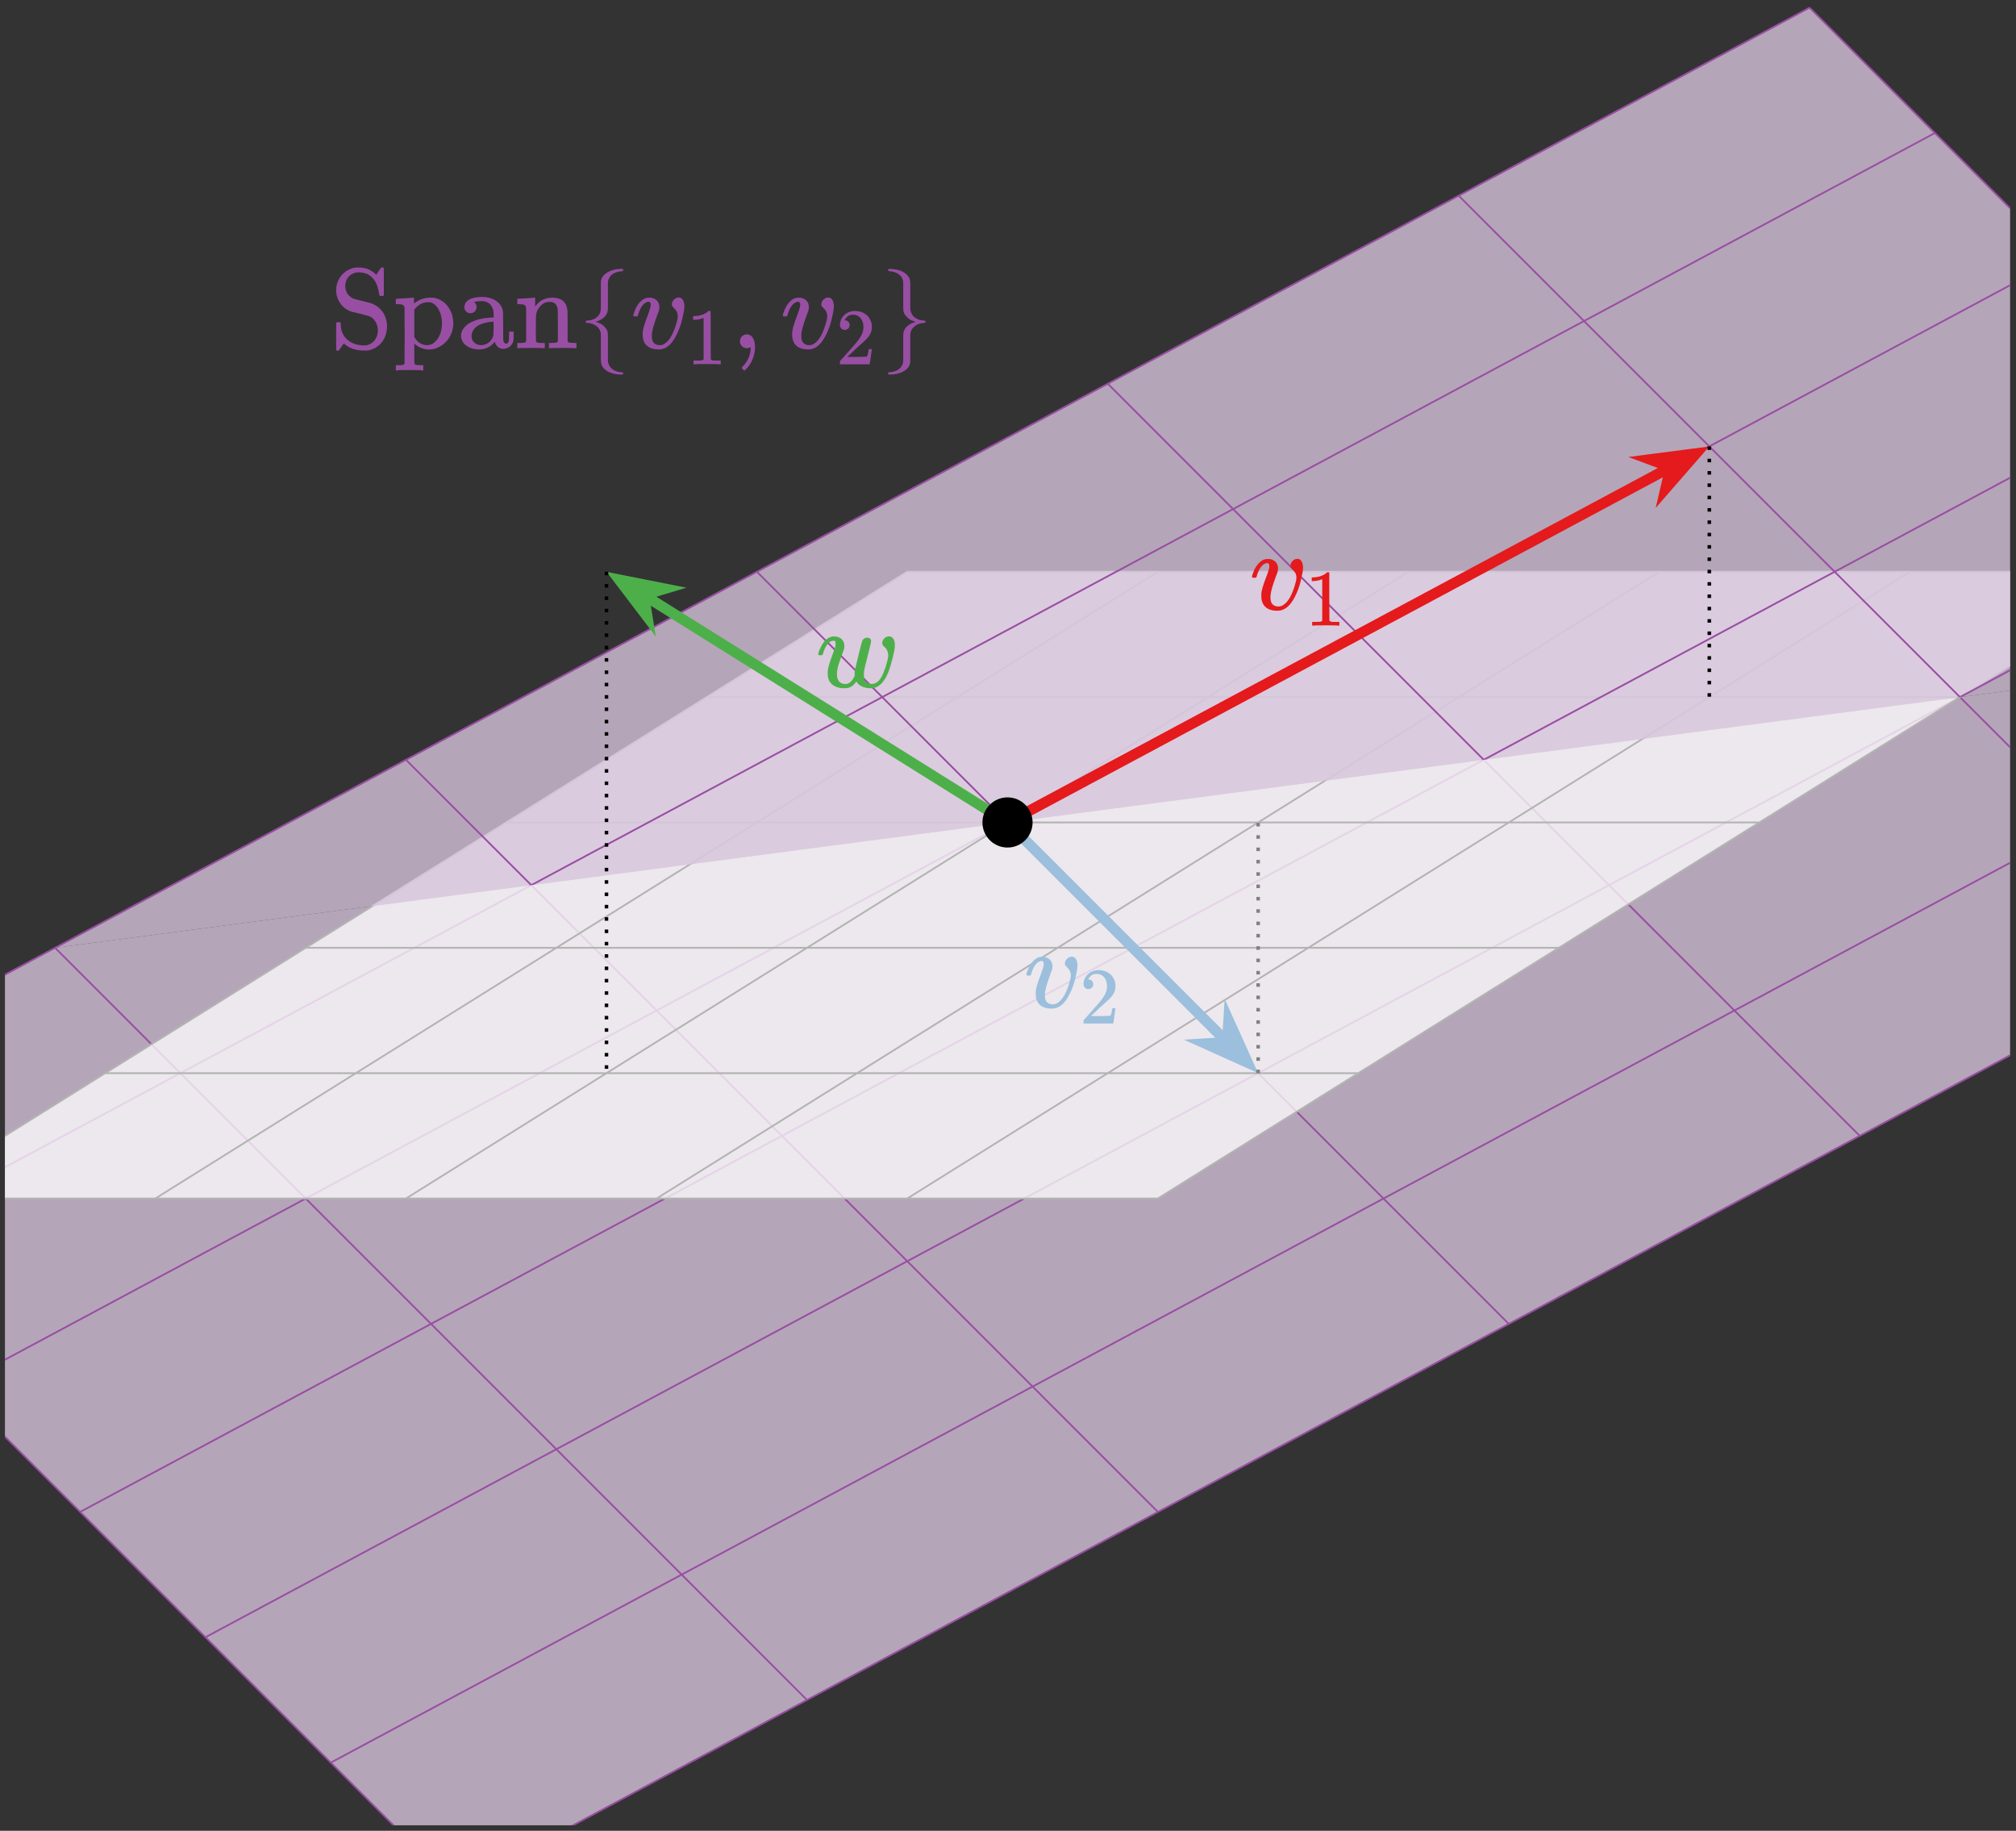 <?xml version="1.0" encoding="UTF-8"?>
<svg xmlns="http://www.w3.org/2000/svg" xmlns:xlink="http://www.w3.org/1999/xlink" width="228pt" height="207pt" viewBox="0 0 228 207" version="1.1">
<rect x="0" y="0" width="228" height="207" fill="#333333" stroke="none"/>
<defs>
<g>
<symbol overflow="visible" id="glyph0-0">
<path style="stroke:none;" d="M 0.641 0 L 2.594 0 L 2.594 -6.906 L 0.641 -6.906 Z M 1.297 -0.641 L 1.297 -6.25 L 1.938 -6.25 L 1.938 -0.641 Z M 1.297 -0.641 "/>
</symbol>
<symbol overflow="visible" id="glyph0-1">
<path style="stroke:none;" d="M 3.125 0.141 C 3.984 0.141 4.625 -0.422 5.172 -1.531 C 5.438 -2.062 5.609 -2.531 5.797 -3.266 C 5.953 -3.938 6.047 -4.406 6.047 -4.75 C 6.047 -5.234 5.859 -5.734 5.406 -5.734 C 5.016 -5.734 4.625 -5.359 4.625 -4.969 C 4.625 -4.828 4.672 -4.719 4.797 -4.609 C 5.156 -4.281 5.297 -3.984 5.297 -3.594 C 5.297 -3.406 5.266 -3.266 5.188 -2.984 C 4.844 -1.719 4.391 -0.891 3.859 -0.547 C 3.656 -0.391 3.5 -0.344 3.234 -0.344 C 2.844 -0.344 2.531 -0.547 2.422 -0.891 C 2.375 -1.078 2.359 -1.219 2.359 -1.469 C 2.391 -1.984 2.516 -2.469 2.984 -3.766 C 3.094 -4.031 3.188 -4.281 3.188 -4.344 C 3.219 -4.422 3.219 -4.562 3.219 -4.672 C 3.219 -5.297 2.734 -5.719 2.078 -5.719 C 1.719 -5.719 1.484 -5.609 1.266 -5.438 C 0.812 -5.094 0.5 -4.516 0.312 -3.906 C 0.281 -3.812 0.266 -3.75 0.266 -3.719 C 0.266 -3.672 0.328 -3.625 0.344 -3.594 L 0.531 -3.594 C 0.781 -3.594 0.734 -3.594 0.797 -3.719 C 1 -4.5 1.375 -5.062 1.781 -5.203 C 1.859 -5.234 1.938 -5.25 2 -5.25 C 2.156 -5.25 2.234 -5.125 2.234 -4.922 C 2.234 -4.797 2.219 -4.641 2.156 -4.484 C 2.156 -4.422 2.047 -4.125 1.953 -3.859 C 1.562 -2.844 1.422 -2.375 1.344 -1.953 C 1.328 -1.859 1.328 -1.688 1.328 -1.516 C 1.328 -0.391 2.047 0.141 3.125 0.141 Z M 3.125 0.141 "/>
</symbol>
<symbol overflow="visible" id="glyph0-2">
<path style="stroke:none;" d="M 5.812 -5.578 C 5.594 -5.578 5.359 -5.453 5.266 -5.234 C 5.156 -5.031 4.438 -2 4.438 -1.984 C 4.406 -1.875 4.406 -1.75 4.391 -1.547 L 4.391 -1.25 L 4.328 -1.125 C 4.047 -0.594 3.75 -0.344 3.344 -0.344 C 2.703 -0.344 2.391 -0.766 2.391 -1.438 L 2.391 -1.609 C 2.422 -2.109 2.562 -2.594 3 -3.766 C 3.219 -4.312 3.234 -4.422 3.234 -4.641 C 3.234 -5.25 2.812 -5.719 2.078 -5.719 C 1.969 -5.719 1.859 -5.719 1.781 -5.688 C 1.281 -5.562 0.875 -5.156 0.562 -4.516 C 0.438 -4.281 0.391 -4.125 0.312 -3.906 C 0.281 -3.812 0.266 -3.75 0.266 -3.719 C 0.266 -3.672 0.328 -3.625 0.344 -3.594 L 0.531 -3.594 C 0.781 -3.594 0.734 -3.594 0.797 -3.719 C 0.938 -4.266 1.156 -4.688 1.422 -4.969 C 1.625 -5.156 1.781 -5.234 2 -5.234 L 2.062 -5.234 C 2.219 -5.234 2.234 -5.141 2.234 -4.906 C 2.234 -4.641 2.234 -4.578 1.953 -3.844 C 1.594 -2.859 1.438 -2.391 1.375 -1.969 C 1.344 -1.859 1.344 -1.672 1.344 -1.5 C 1.344 -0.375 2.156 0.141 3.266 0.141 C 3.953 0.141 4.281 -0.203 4.594 -0.625 C 4.844 -0.141 5.484 0.141 6.25 0.141 C 6.328 0.141 6.406 0.141 6.484 0.125 C 7.344 -0.031 7.859 -0.844 8.203 -1.688 C 8.359 -2.078 8.516 -2.625 8.688 -3.281 C 8.859 -4.016 8.938 -4.25 8.938 -4.766 C 8.938 -5.281 8.75 -5.641 8.391 -5.719 C 8.359 -5.719 8.328 -5.734 8.297 -5.734 C 7.922 -5.734 7.516 -5.406 7.516 -4.984 C 7.516 -4.828 7.578 -4.688 7.719 -4.578 C 8.031 -4.312 8.188 -4.016 8.188 -3.531 C 8.188 -3.469 8.188 -3.406 8.172 -3.344 C 8.141 -3.109 7.922 -2.297 7.766 -1.922 C 7.406 -0.859 6.938 -0.344 6.312 -0.344 C 6.094 -0.344 5.938 -0.391 5.781 -0.5 C 5.516 -0.688 5.438 -0.891 5.438 -1.391 C 5.438 -1.625 5.438 -1.703 5.469 -1.844 C 5.531 -2.328 6.25 -4.891 6.25 -5.203 C 6.25 -5.453 6.047 -5.578 5.812 -5.578 Z M 5.812 -5.578 "/>
</symbol>
<symbol overflow="visible" id="glyph1-0">
<path style="stroke:none;" d="M 0.453 0 L 1.812 0 L 1.812 -4.828 L 0.453 -4.828 Z M 0.906 -0.453 L 0.906 -4.375 L 1.359 -4.375 L 1.359 -0.453 Z M 0.906 -0.453 "/>
</symbol>
<symbol overflow="visible" id="glyph1-1">
<path style="stroke:none;" d="M 3.766 0 L 3.875 0 L 3.875 -0.422 L 3.328 -0.422 C 3.062 -0.422 2.875 -0.422 2.75 -0.547 L 2.734 -3.266 L 2.734 -5.984 C 2.688 -6.031 2.703 -6.031 2.578 -6.031 C 2.5 -6.031 2.5 -6.031 2.469 -6.016 C 2.422 -5.969 2.281 -5.844 2.188 -5.797 C 1.859 -5.594 1.438 -5.469 0.922 -5.453 L 0.75 -5.453 L 0.75 -5.031 L 0.922 -5.031 C 1.266 -5.047 1.594 -5.109 1.859 -5.219 C 1.891 -5.234 1.922 -5.234 1.938 -5.234 L 1.938 -0.547 C 1.859 -0.5 1.828 -0.453 1.719 -0.438 C 1.609 -0.422 1.297 -0.422 1.031 -0.422 L 0.797 -0.422 L 0.797 0 L 0.906 0 C 1.062 -0.031 2.047 -0.031 2.328 -0.031 C 2.625 -0.031 3.609 -0.031 3.766 0 Z M 3.766 0 "/>
</symbol>
<symbol overflow="visible" id="glyph1-2">
<path style="stroke:none;" d="M 1 -3.891 C 1.328 -3.891 1.547 -4.141 1.547 -4.438 C 1.547 -4.719 1.344 -4.969 1.031 -4.969 C 1 -4.969 0.984 -4.969 0.984 -4.984 C 0.984 -5 1.031 -5.062 1.062 -5.141 C 1.266 -5.422 1.516 -5.609 1.922 -5.609 C 2.703 -5.609 3.109 -4.969 3.109 -4.203 C 3.109 -3.672 2.906 -3.25 2.5 -2.688 C 2.297 -2.438 2.25 -2.375 1.234 -1.234 C 0.828 -0.781 0.484 -0.391 0.469 -0.375 C 0.453 -0.359 0.453 -0.328 0.453 -0.172 L 0.453 0 L 3.812 0 L 3.812 -0.031 C 3.844 -0.078 4.047 -1.625 4.062 -1.688 L 4.062 -1.719 L 3.703 -1.719 L 3.703 -1.688 C 3.641 -1.281 3.625 -1.203 3.578 -1.062 C 3.547 -0.984 3.516 -0.891 3.484 -0.875 C 3.438 -0.859 2.891 -0.828 1.969 -0.828 L 1.281 -0.844 L 1.828 -1.344 C 2.438 -1.938 2.406 -1.906 2.734 -2.188 C 3.328 -2.703 3.562 -2.953 3.75 -3.219 C 3.969 -3.547 4.062 -3.812 4.062 -4.219 C 4.062 -4.328 4.062 -4.438 4.047 -4.516 C 3.891 -5.406 3.188 -6.031 2.125 -6.031 C 1.203 -6.031 0.453 -5.312 0.453 -4.453 C 0.453 -4.141 0.656 -3.891 1 -3.891 Z M 1 -3.891 "/>
</symbol>
<symbol overflow="visible" id="glyph2-0">
<path style="stroke:none;" d="M 0.641 0 L 2.594 0 L 2.594 -6.906 L 0.641 -6.906 Z M 1.297 -0.641 L 1.297 -6.25 L 1.938 -6.25 L 1.938 -0.641 Z M 1.297 -0.641 "/>
</symbol>
<symbol overflow="visible" id="glyph2-1">
<path style="stroke:none;" d="M 1.156 -2.938 L 0.984 -2.938 C 0.797 -2.938 0.75 -2.922 0.719 -2.875 C 0.719 -2.844 0.719 -2.469 0.719 -1.312 L 0.719 0.203 C 0.766 0.266 0.766 0.281 0.875 0.281 C 0.953 0.281 0.984 0.281 1.016 0.266 C 1.016 0.25 1.469 -0.359 1.578 -0.531 C 1.625 -0.578 2.188 0.266 3.906 0.266 C 4.188 0.266 4.234 0.266 4.359 0.25 C 5.594 -0.016 6.469 -1.016 6.469 -2.469 C 6.469 -3.75 5.719 -4.672 4.797 -5.031 C 4.594 -5.141 2.844 -5.516 2.594 -5.641 C 2.062 -5.906 1.75 -6.438 1.75 -7.016 C 1.75 -7.922 2.391 -8.578 3.297 -8.578 C 3.609 -8.578 3.969 -8.5 4.266 -8.375 C 4.969 -8.016 5.422 -7.281 5.562 -6.203 C 5.625 -5.922 5.609 -5.906 5.797 -5.906 L 6.031 -5.906 L 6.109 -5.984 L 6.109 -9.047 C 6.062 -9.109 6.062 -9.125 5.953 -9.125 C 5.875 -9.125 5.844 -9.125 5.812 -9.125 C 5.797 -9.109 5.672 -8.906 5.516 -8.703 L 5.25 -8.297 C 5.141 -8.406 4.969 -8.578 4.812 -8.672 C 4.344 -9 3.906 -9.125 3.141 -9.125 C 2.719 -9.125 2.453 -9.031 2.109 -8.859 C 1.359 -8.484 0.719 -7.656 0.719 -6.562 C 0.719 -5.375 1.484 -4.453 2.453 -4.125 C 2.516 -4.109 2.969 -4 3.453 -3.891 C 3.906 -3.75 4.359 -3.656 4.406 -3.641 C 5.016 -3.438 5.438 -2.75 5.438 -2 C 5.438 -1.156 4.906 -0.484 4.156 -0.328 C 4.109 -0.312 4.031 -0.312 3.953 -0.312 C 2.344 -0.312 1.234 -1.203 1.234 -2.766 C 1.234 -2.891 1.203 -2.891 1.156 -2.938 Z M 1.156 -2.938 "/>
</symbol>
<symbol overflow="visible" id="glyph2-2">
<path style="stroke:none;" d="M 0.469 1.922 L 0.266 1.922 L 0.266 2.516 L 0.359 2.516 C 0.531 2.469 1.516 2.469 1.812 2.469 C 2.109 2.469 3.094 2.469 3.266 2.516 L 3.375 2.516 L 3.375 1.922 L 3.156 1.922 C 2.906 1.922 2.609 1.891 2.531 1.875 C 2.469 1.859 2.391 1.781 2.375 1.734 C 2.359 1.703 2.359 1.328 2.359 0.578 L 2.359 -0.516 L 2.469 -0.422 C 2.906 -0.047 3.453 0.141 4.016 0.141 C 4.281 0.141 4.547 0.109 4.812 0.016 C 5.859 -0.391 6.547 -1.219 6.734 -2.344 C 6.75 -2.453 6.766 -2.609 6.766 -2.797 C 6.766 -4.344 5.812 -5.453 4.641 -5.688 C 4.5 -5.719 4.438 -5.719 4.219 -5.719 C 3.453 -5.719 2.906 -5.484 2.438 -5.141 L 2.328 -5.047 L 2.312 -5.391 L 2.312 -5.719 L 2.281 -5.719 C 2.25 -5.719 1.797 -5.688 1.266 -5.641 C 0.734 -5.625 0.297 -5.578 0.281 -5.578 C 0.266 -5.578 0.266 -5.562 0.266 -5.281 L 0.266 -4.984 L 0.5 -4.984 C 1.062 -4.969 1.203 -4.891 1.25 -4.547 C 1.25 -4.484 1.266 -2.922 1.266 -1.375 C 1.266 0.188 1.25 1.703 1.25 1.734 C 1.172 1.906 0.953 1.922 0.641 1.922 Z M 5.484 -2.828 C 5.484 -2.031 5.25 -1.281 4.797 -0.812 C 4.5 -0.5 4.172 -0.344 3.812 -0.344 C 3.125 -0.344 2.656 -0.75 2.359 -1.266 L 2.359 -4.359 C 2.719 -4.812 3.156 -5.203 3.953 -5.203 C 4.016 -5.203 4.078 -5.188 4.125 -5.188 C 4.891 -5.062 5.484 -4.031 5.484 -2.828 Z M 5.484 -2.828 "/>
</symbol>
<symbol overflow="visible" id="glyph2-3">
<path style="stroke:none;" d="M 1.5 -3.953 C 1.922 -3.953 2.203 -4.281 2.203 -4.656 C 2.203 -4.859 2.078 -5.109 1.922 -5.219 C 1.922 -5.281 2.625 -5.328 2.781 -5.328 C 3.438 -5.328 3.875 -4.969 4.047 -4.406 C 4.109 -4.234 4.125 -4.078 4.125 -3.75 L 4.125 -3.469 L 3.938 -3.469 C 3 -3.422 2.312 -3.281 1.688 -2.984 C 1.359 -2.844 1.172 -2.719 0.953 -2.5 C 0.672 -2.234 0.438 -1.859 0.438 -1.391 C 0.438 -1.219 0.484 -1.047 0.547 -0.891 C 0.797 -0.266 1.578 0.141 2.469 0.141 C 3.016 0.141 3.516 -0.031 3.938 -0.391 C 4.047 -0.484 4.172 -0.656 4.266 -0.75 L 4.266 -0.703 C 4.375 -0.281 4.734 0.078 5.188 0.078 C 5.766 0.078 6.203 -0.297 6.344 -0.766 C 6.375 -0.859 6.375 -0.875 6.391 -1.375 L 6.391 -1.875 L 5.875 -1.875 L 5.875 -1.406 C 5.875 -0.906 5.859 -0.828 5.797 -0.703 C 5.734 -0.578 5.641 -0.516 5.547 -0.516 C 5.438 -0.516 5.344 -0.578 5.281 -0.703 C 5.203 -0.859 5.203 -0.812 5.203 -2.516 C 5.203 -4.203 5.203 -4.172 5.125 -4.406 C 4.875 -5.234 3.984 -5.797 2.828 -5.797 C 1.859 -5.797 1.141 -5.531 0.922 -5.062 C 0.859 -4.922 0.812 -4.781 0.812 -4.656 C 0.812 -4.281 1.094 -3.953 1.5 -3.953 Z M 4.125 -2.266 C 4.109 -1.547 4.109 -1.5 4.078 -1.406 C 3.938 -0.844 3.422 -0.344 2.703 -0.344 C 2.094 -0.344 1.625 -0.797 1.625 -1.375 C 1.625 -1.578 1.688 -1.781 1.781 -1.953 C 2.094 -2.562 2.875 -2.922 4.047 -3 C 4.062 -3.016 4.109 -3.016 4.109 -3.016 C 4.125 -3.016 4.125 -2.688 4.125 -2.266 Z M 4.125 -2.266 "/>
</symbol>
<symbol overflow="visible" id="glyph2-4">
<path style="stroke:none;" d="M 2.438 -0.781 C 2.438 -0.797 2.422 -1.484 2.422 -2.172 C 2.422 -2.875 2.438 -3.578 2.438 -3.656 C 2.484 -4.125 2.656 -4.484 2.969 -4.797 C 3.25 -5.078 3.484 -5.234 3.984 -5.234 C 4.562 -5.234 4.781 -4.969 4.891 -4.438 C 4.906 -4.328 4.906 -4.172 4.922 -2.594 C 4.922 -1.625 4.922 -0.828 4.906 -0.797 C 4.906 -0.609 4.547 -0.594 4.219 -0.594 L 3.906 -0.594 L 3.906 0 L 4.016 0 C 4.188 -0.031 5.172 -0.031 5.469 -0.031 C 5.766 -0.031 6.75 -0.031 6.922 0 L 7.016 0 L 7.016 -0.594 L 6.812 -0.594 C 6.547 -0.594 6.266 -0.625 6.172 -0.641 C 6.109 -0.656 6.047 -0.719 6.016 -0.781 C 6.016 -0.797 6.016 -1.328 6.016 -2.469 C 6.016 -3.516 6.016 -4.172 6 -4.266 C 5.891 -5.203 5.359 -5.688 4.359 -5.719 C 3.375 -5.719 2.797 -5.344 2.375 -4.734 L 2.359 -4.719 C 2.344 -4.719 2.344 -4.812 2.344 -5.203 L 2.344 -5.719 L 2.312 -5.719 C 2.281 -5.719 1.844 -5.688 1.328 -5.641 C 0.797 -5.625 0.359 -5.578 0.344 -5.578 C 0.328 -5.578 0.328 -5.562 0.328 -5.281 L 0.328 -4.984 L 0.562 -4.984 C 1.125 -4.969 1.266 -4.891 1.328 -4.547 C 1.328 -4.484 1.328 -3.547 1.328 -2.625 C 1.328 -1.703 1.328 -0.797 1.328 -0.781 C 1.234 -0.609 1.016 -0.594 0.719 -0.594 L 0.328 -0.594 L 0.328 0 L 0.422 0 C 0.594 -0.031 1.578 -0.031 1.875 -0.031 C 2.172 -0.031 3.156 -0.031 3.328 0 L 3.438 0 L 3.438 -0.594 L 3.047 -0.594 C 2.734 -0.594 2.531 -0.609 2.438 -0.781 Z M 2.438 -0.781 "/>
</symbol>
<symbol overflow="visible" id="glyph2-5">
<path style="stroke:none;" d="M 1.016 -0.781 C 1.016 -0.344 1.359 0 1.812 0 C 1.938 0 2.047 -0.031 2.156 -0.078 C 2.203 -0.109 2.234 -0.109 2.234 -0.109 L 2.234 0.031 C 2.188 0.797 1.906 1.484 1.359 2.031 C 1.25 2.141 1.234 2.188 1.234 2.234 C 1.234 2.297 1.453 2.516 1.516 2.516 C 1.562 2.516 1.625 2.453 1.75 2.328 C 2.266 1.781 2.578 1.109 2.688 0.344 C 2.703 0.25 2.719 0.062 2.719 -0.109 C 2.719 -0.859 2.469 -1.562 1.781 -1.562 C 1.328 -1.562 1.016 -1.203 1.016 -0.781 Z M 1.016 -0.781 "/>
</symbol>
<symbol overflow="visible" id="glyph3-0">
<path style="stroke:none;" d=""/>
</symbol>
<symbol overflow="visible" id="glyph3-1">
<path style="stroke:none;" d="M 3.375 -7.375 C 3.375 -7.859 3.688 -8.625 5 -8.703 C 5.062 -8.719 5.109 -8.766 5.109 -8.828 C 5.109 -8.969 5.016 -8.969 4.875 -8.969 C 3.688 -8.969 2.594 -8.359 2.578 -7.469 L 2.578 -4.75 C 2.578 -4.281 2.578 -3.891 2.109 -3.5 C 1.688 -3.156 1.234 -3.125 0.969 -3.125 C 0.906 -3.109 0.859 -3.062 0.859 -2.984 C 0.859 -2.875 0.938 -2.875 1.047 -2.859 C 1.844 -2.812 2.422 -2.375 2.547 -1.797 C 2.578 -1.656 2.578 -1.641 2.578 -1.203 L 2.578 1.156 C 2.578 1.656 2.578 2.047 3.156 2.5 C 3.625 2.859 4.406 2.984 4.875 2.984 C 5.016 2.984 5.109 2.984 5.109 2.859 C 5.109 2.734 5.031 2.734 4.906 2.719 C 4.156 2.672 3.578 2.297 3.422 1.688 C 3.375 1.578 3.375 1.547 3.375 1.125 L 3.375 -1.391 C 3.375 -1.938 3.281 -2.141 2.906 -2.516 C 2.656 -2.766 2.312 -2.891 1.969 -2.984 C 2.953 -3.266 3.375 -3.812 3.375 -4.5 Z M 3.375 -7.375 "/>
</symbol>
<symbol overflow="visible" id="glyph3-2">
<path style="stroke:none;" d="M 2.578 1.406 C 2.578 1.875 2.266 2.641 0.969 2.719 C 0.906 2.734 0.859 2.781 0.859 2.859 C 0.859 2.984 0.984 2.984 1.094 2.984 C 2.266 2.984 3.375 2.406 3.375 1.5 L 3.375 -1.234 C 3.375 -1.703 3.375 -2.078 3.859 -2.469 C 4.281 -2.828 4.734 -2.844 5 -2.859 C 5.062 -2.875 5.109 -2.922 5.109 -2.984 C 5.109 -3.109 5.031 -3.109 4.906 -3.125 C 4.125 -3.172 3.547 -3.594 3.422 -4.188 C 3.375 -4.312 3.375 -4.344 3.375 -4.766 L 3.375 -7.141 C 3.375 -7.641 3.375 -8.016 2.812 -8.469 C 2.328 -8.844 1.5 -8.969 1.094 -8.969 C 0.984 -8.969 0.859 -8.969 0.859 -8.828 C 0.859 -8.719 0.938 -8.719 1.047 -8.703 C 1.812 -8.656 2.391 -8.266 2.547 -7.656 C 2.578 -7.547 2.578 -7.531 2.578 -7.094 L 2.578 -4.594 C 2.578 -4.047 2.672 -3.844 3.062 -3.453 C 3.312 -3.203 3.656 -3.078 4 -2.984 C 3.016 -2.719 2.578 -2.156 2.578 -1.469 Z M 2.578 1.406 "/>
</symbol>
</g>
<clipPath id="clip1">
  <path d="M 0.559 22 L 227.332 22 L 227.332 206.379 L 0.559 206.379 Z M 0.559 22 "/>
</clipPath>
<clipPath id="clip2">
  <path d="M -424.645 163.855 L 652.535 22.129 L 794.27 163.859 L 0.559 589.059 Z M -424.645 163.855 "/>
</clipPath>
<clipPath id="clip3">
  <path d="M 0.559 64 L 227.332 64 L 227.332 136 L 0.559 136 Z M 0.559 64 "/>
</clipPath>
<clipPath id="clip4">
  <path d="M 0.559 61 L 227.332 61 L 227.332 139 L 0.559 139 Z M 0.559 61 "/>
</clipPath>
<clipPath id="clip5">
  <path d="M 0.559 0 L 227.332 0 L 227.332 164 L 0.559 164 Z M 0.559 0 "/>
</clipPath>
<clipPath id="clip6">
  <path d="M -424.645 163.855 L 652.535 22.129 L 227.332 -403.074 L -566.379 22.121 Z M -424.645 163.855 "/>
</clipPath>
</defs>
<g id="surface1">
<g clip-path="url(#clip1)" clip-rule="nonzero">
<g clip-path="url(#clip2)" clip-rule="nonzero">
<path style=" stroke:none;fill-rule:nonzero;fill:rgb(87.883%,79.175%,89.177%);fill-opacity:0.75;" d="M -33.457 128.426 L 51.582 213.465 L 289.695 85.906 L 204.656 0.867 Z M -33.457 128.426 "/>
<path style="fill:none;stroke-width:0.199;stroke-linecap:butt;stroke-linejoin:miter;stroke:rgb(59.61%,30.589%,63.919%);stroke-opacity:1;stroke-miterlimit:10;" d="M -147.402 -35.434 L 90.711 92.125 M -133.23 -49.606 L 104.883 77.953 M -119.058 -63.781 L 119.055 63.781 M -104.882 -77.953 L 133.231 49.605 M -90.711 -92.125 L 147.403 35.433 M -76.535 -106.301 L 161.578 21.258 M -62.363 -120.473 L 175.75 7.086 M -147.402 -35.434 L -62.363 -120.473 M -107.718 -14.172 L -22.679 -99.215 M -68.031 7.086 L 17.008 -77.953 M -28.347 28.347 L 56.692 -56.696 M 11.34 49.605 L 96.379 -35.434 M 51.024 70.867 L 136.063 -14.172 M 90.711 92.125 L 175.75 7.086 " transform="matrix(1,0,0,-1,113.945,92.992)"/>
</g>
</g>
<g clip-path="url(#clip3)" clip-rule="nonzero">
<path style=" stroke:none;fill-rule:nonzero;fill:rgb(100%,100%,100%);fill-opacity:0.75;" d="M 102.605 64.645 L -10.781 135.512 L 130.953 135.512 L 244.34 64.645 Z M 102.605 64.645 "/>
</g>
<g clip-path="url(#clip4)" clip-rule="nonzero">
<path style="fill:none;stroke-width:0.199;stroke-linecap:butt;stroke-linejoin:miter;stroke:rgb(70%,70%,70%);stroke-opacity:1;stroke-miterlimit:10;" d="M -11.34 28.347 L 130.395 28.347 M -34.015 14.172 L 107.719 14.172 M -56.695 -0 L 85.039 -0 M -79.371 -14.172 L 62.364 -14.172 M -102.05 -28.348 L 39.684 -28.348 M -124.718 -42.516 L 17.016 -42.516 M -11.34 28.347 L -124.726 -42.52 M 17.008 28.347 L -96.379 -42.52 M 45.356 28.347 L -68.031 -42.52 M 73.703 28.347 L -39.687 -42.52 M 102.047 28.347 L -11.34 -42.52 M 130.387 28.347 L 16.996 -42.52 " transform="matrix(1,0,0,-1,113.945,92.992)"/>
</g>
<g clip-path="url(#clip5)" clip-rule="nonzero">
<g clip-path="url(#clip6)" clip-rule="nonzero">
<path style=" stroke:none;fill-rule:nonzero;fill:rgb(87.883%,79.175%,89.177%);fill-opacity:0.75;" d="M -33.457 128.426 L 51.582 213.465 L 289.695 85.906 L 204.656 0.867 Z M -33.457 128.426 "/>
<path style="fill:none;stroke-width:0.199;stroke-linecap:butt;stroke-linejoin:miter;stroke:rgb(59.61%,30.589%,63.919%);stroke-opacity:1;stroke-miterlimit:10;" d="M -147.402 -35.434 L 90.711 92.125 M -133.23 -49.606 L 104.883 77.953 M -119.058 -63.781 L 119.055 63.781 M -104.882 -77.953 L 133.231 49.605 M -90.711 -92.125 L 147.403 35.433 M -76.535 -106.301 L 161.578 21.258 M -62.363 -120.473 L 175.75 7.086 M -147.402 -35.434 L -62.363 -120.473 M -107.718 -14.172 L -22.679 -99.215 M -68.031 7.086 L 17.008 -77.953 M -28.347 28.347 L 56.692 -56.696 M 11.34 49.605 L 96.379 -35.434 M 51.024 70.867 L 136.063 -14.172 M 90.711 92.125 L 175.75 7.086 " transform="matrix(1,0,0,-1,113.945,92.992)"/>
</g>
</g>
<path style="fill:none;stroke-width:1.196;stroke-linecap:butt;stroke-linejoin:miter;stroke:rgb(89.409%,10.199%,10.979%);stroke-opacity:1;stroke-miterlimit:10;" d="M 0 -0 L 74.735 40.035 " transform="matrix(1,0,0,-1,113.945,92.992)"/>
<path style="fill-rule:nonzero;fill:rgb(89.409%,10.199%,10.979%);fill-opacity:1;stroke-width:1.196;stroke-linecap:butt;stroke-linejoin:miter;stroke:rgb(89.409%,10.199%,10.979%);stroke-opacity:1;stroke-miterlimit:10;" d="M 6.802 -0 L 1.929 1.846 L 3.554 0.002 L 1.931 -1.847 Z M 6.802 -0 " transform="matrix(0.884,-0.473,-0.473,-0.884,185.802,54.497)"/>
<g style="fill:rgb(89.409%,10.199%,10.979%);fill-opacity:1;">
  <use xlink:href="#glyph0-1" x="141.321" y="68.916"/>
</g>
<g style="fill:rgb(89.409%,10.199%,10.979%);fill-opacity:1;">
  <use xlink:href="#glyph1-1" x="147.602" y="70.736"/>
</g>
<path style="fill:none;stroke-width:0.399;stroke-linecap:butt;stroke-linejoin:miter;stroke:rgb(0%,0%,0%);stroke-opacity:1;stroke-dasharray:0.399,0.996;stroke-miterlimit:10;" d="M 79.371 42.519 L 79.371 14.172 " transform="matrix(1,0,0,-1,113.945,92.992)"/>
<path style="fill:none;stroke-width:1.196;stroke-linecap:butt;stroke-linejoin:miter;stroke:rgb(60.785%,74.704%,86.081%);stroke-opacity:1;stroke-miterlimit:10;" d="M 0 -0 L 24.637 -24.637 " transform="matrix(1,0,0,-1,113.945,92.992)"/>
<path style="fill-rule:nonzero;fill:rgb(60.785%,74.704%,86.081%);fill-opacity:1;stroke-width:1.196;stroke-linecap:butt;stroke-linejoin:miter;stroke:rgb(60.785%,74.704%,86.081%);stroke-opacity:1;stroke-miterlimit:10;" d="M 6.804 0 L 1.932 1.845 L 3.556 0 L 1.932 -1.845 Z M 6.804 0 " transform="matrix(0.707,0.707,0.707,-0.707,136.278,115.326)"/>
<g style="fill:rgb(60.785%,74.704%,86.081%);fill-opacity:1;">
  <use xlink:href="#glyph0-1" x="115.809" y="113.899"/>
</g>
<g style="fill:rgb(60.785%,74.704%,86.081%);fill-opacity:1;">
  <use xlink:href="#glyph1-2" x="122.091" y="115.719"/>
</g>
<path style="fill:none;stroke-width:0.399;stroke-linecap:butt;stroke-linejoin:miter;stroke:rgb(50%,50%,50%);stroke-opacity:1;stroke-dasharray:0.399,0.996;stroke-miterlimit:10;" d="M 28.348 -28.348 L 28.348 -0 " transform="matrix(1,0,0,-1,113.945,92.992)"/>
<path style="fill:none;stroke-width:1.196;stroke-linecap:butt;stroke-linejoin:miter;stroke:rgb(30.199%,68.629%,29.019%);stroke-opacity:1;stroke-miterlimit:10;" d="M 0 -0 L -40.894 25.558 " transform="matrix(1,0,0,-1,113.945,92.992)"/>
<path style="fill-rule:nonzero;fill:rgb(30.199%,68.629%,29.019%);fill-opacity:1;stroke-width:1.196;stroke-linecap:butt;stroke-linejoin:miter;stroke:rgb(30.199%,68.629%,29.019%);stroke-opacity:1;stroke-miterlimit:10;" d="M 6.802 0.002 L 1.931 1.847 L 3.555 -0.001 L 1.932 -1.847 Z M 6.802 0.002 " transform="matrix(-0.85,-0.531,-0.531,0.85,75.817,69.162)"/>
<g style="fill:rgb(30.199%,68.629%,29.019%);fill-opacity:1;">
  <use xlink:href="#glyph0-2" x="92.264" y="77.68"/>
</g>
<path style="fill:none;stroke-width:0.399;stroke-linecap:butt;stroke-linejoin:miter;stroke:rgb(0%,0%,0%);stroke-opacity:1;stroke-dasharray:0.399,0.996;stroke-miterlimit:10;" d="M -45.355 28.347 L -45.355 -28.348 " transform="matrix(1,0,0,-1,113.945,92.992)"/>
<g style="fill:rgb(59.61%,30.589%,63.919%);fill-opacity:1;">
  <use xlink:href="#glyph2-1" x="37.299" y="39.37"/>
  <use xlink:href="#glyph2-2" x="44.5" y="39.37"/>
  <use xlink:href="#glyph2-3" x="51.701" y="39.37"/>
  <use xlink:href="#glyph2-4" x="58.177" y="39.37"/>
</g>
<g style="fill:rgb(59.61%,30.589%,63.919%);fill-opacity:1;">
  <use xlink:href="#glyph3-1" x="65.378" y="39.37"/>
</g>
<g style="fill:rgb(59.61%,30.589%,63.919%);fill-opacity:1;">
  <use xlink:href="#glyph0-1" x="71.355" y="39.37"/>
</g>
<g style="fill:rgb(59.61%,30.589%,63.919%);fill-opacity:1;">
  <use xlink:href="#glyph1-1" x="77.637" y="41.19"/>
</g>
<g style="fill:rgb(59.61%,30.589%,63.919%);fill-opacity:1;">
  <use xlink:href="#glyph2-5" x="82.668" y="39.37"/>
</g>
<g style="fill:rgb(59.61%,30.589%,63.919%);fill-opacity:1;">
  <use xlink:href="#glyph0-1" x="88.261" y="39.37"/>
</g>
<g style="fill:rgb(59.61%,30.589%,63.919%);fill-opacity:1;">
  <use xlink:href="#glyph1-2" x="94.542" y="41.19"/>
</g>
<g style="fill:rgb(59.61%,30.589%,63.919%);fill-opacity:1;">
  <use xlink:href="#glyph3-2" x="99.573" y="39.37"/>
</g>
<path style=" stroke:none;fill-rule:nonzero;fill:rgb(0%,0%,0%);fill-opacity:1;" d="M 116.781 92.992 C 116.781 91.426 115.512 90.156 113.945 90.156 C 112.379 90.156 111.109 91.426 111.109 92.992 C 111.109 94.559 112.379 95.828 113.945 95.828 C 115.512 95.828 116.781 94.559 116.781 92.992 Z M 116.781 92.992 "/>
</g>
</svg>
